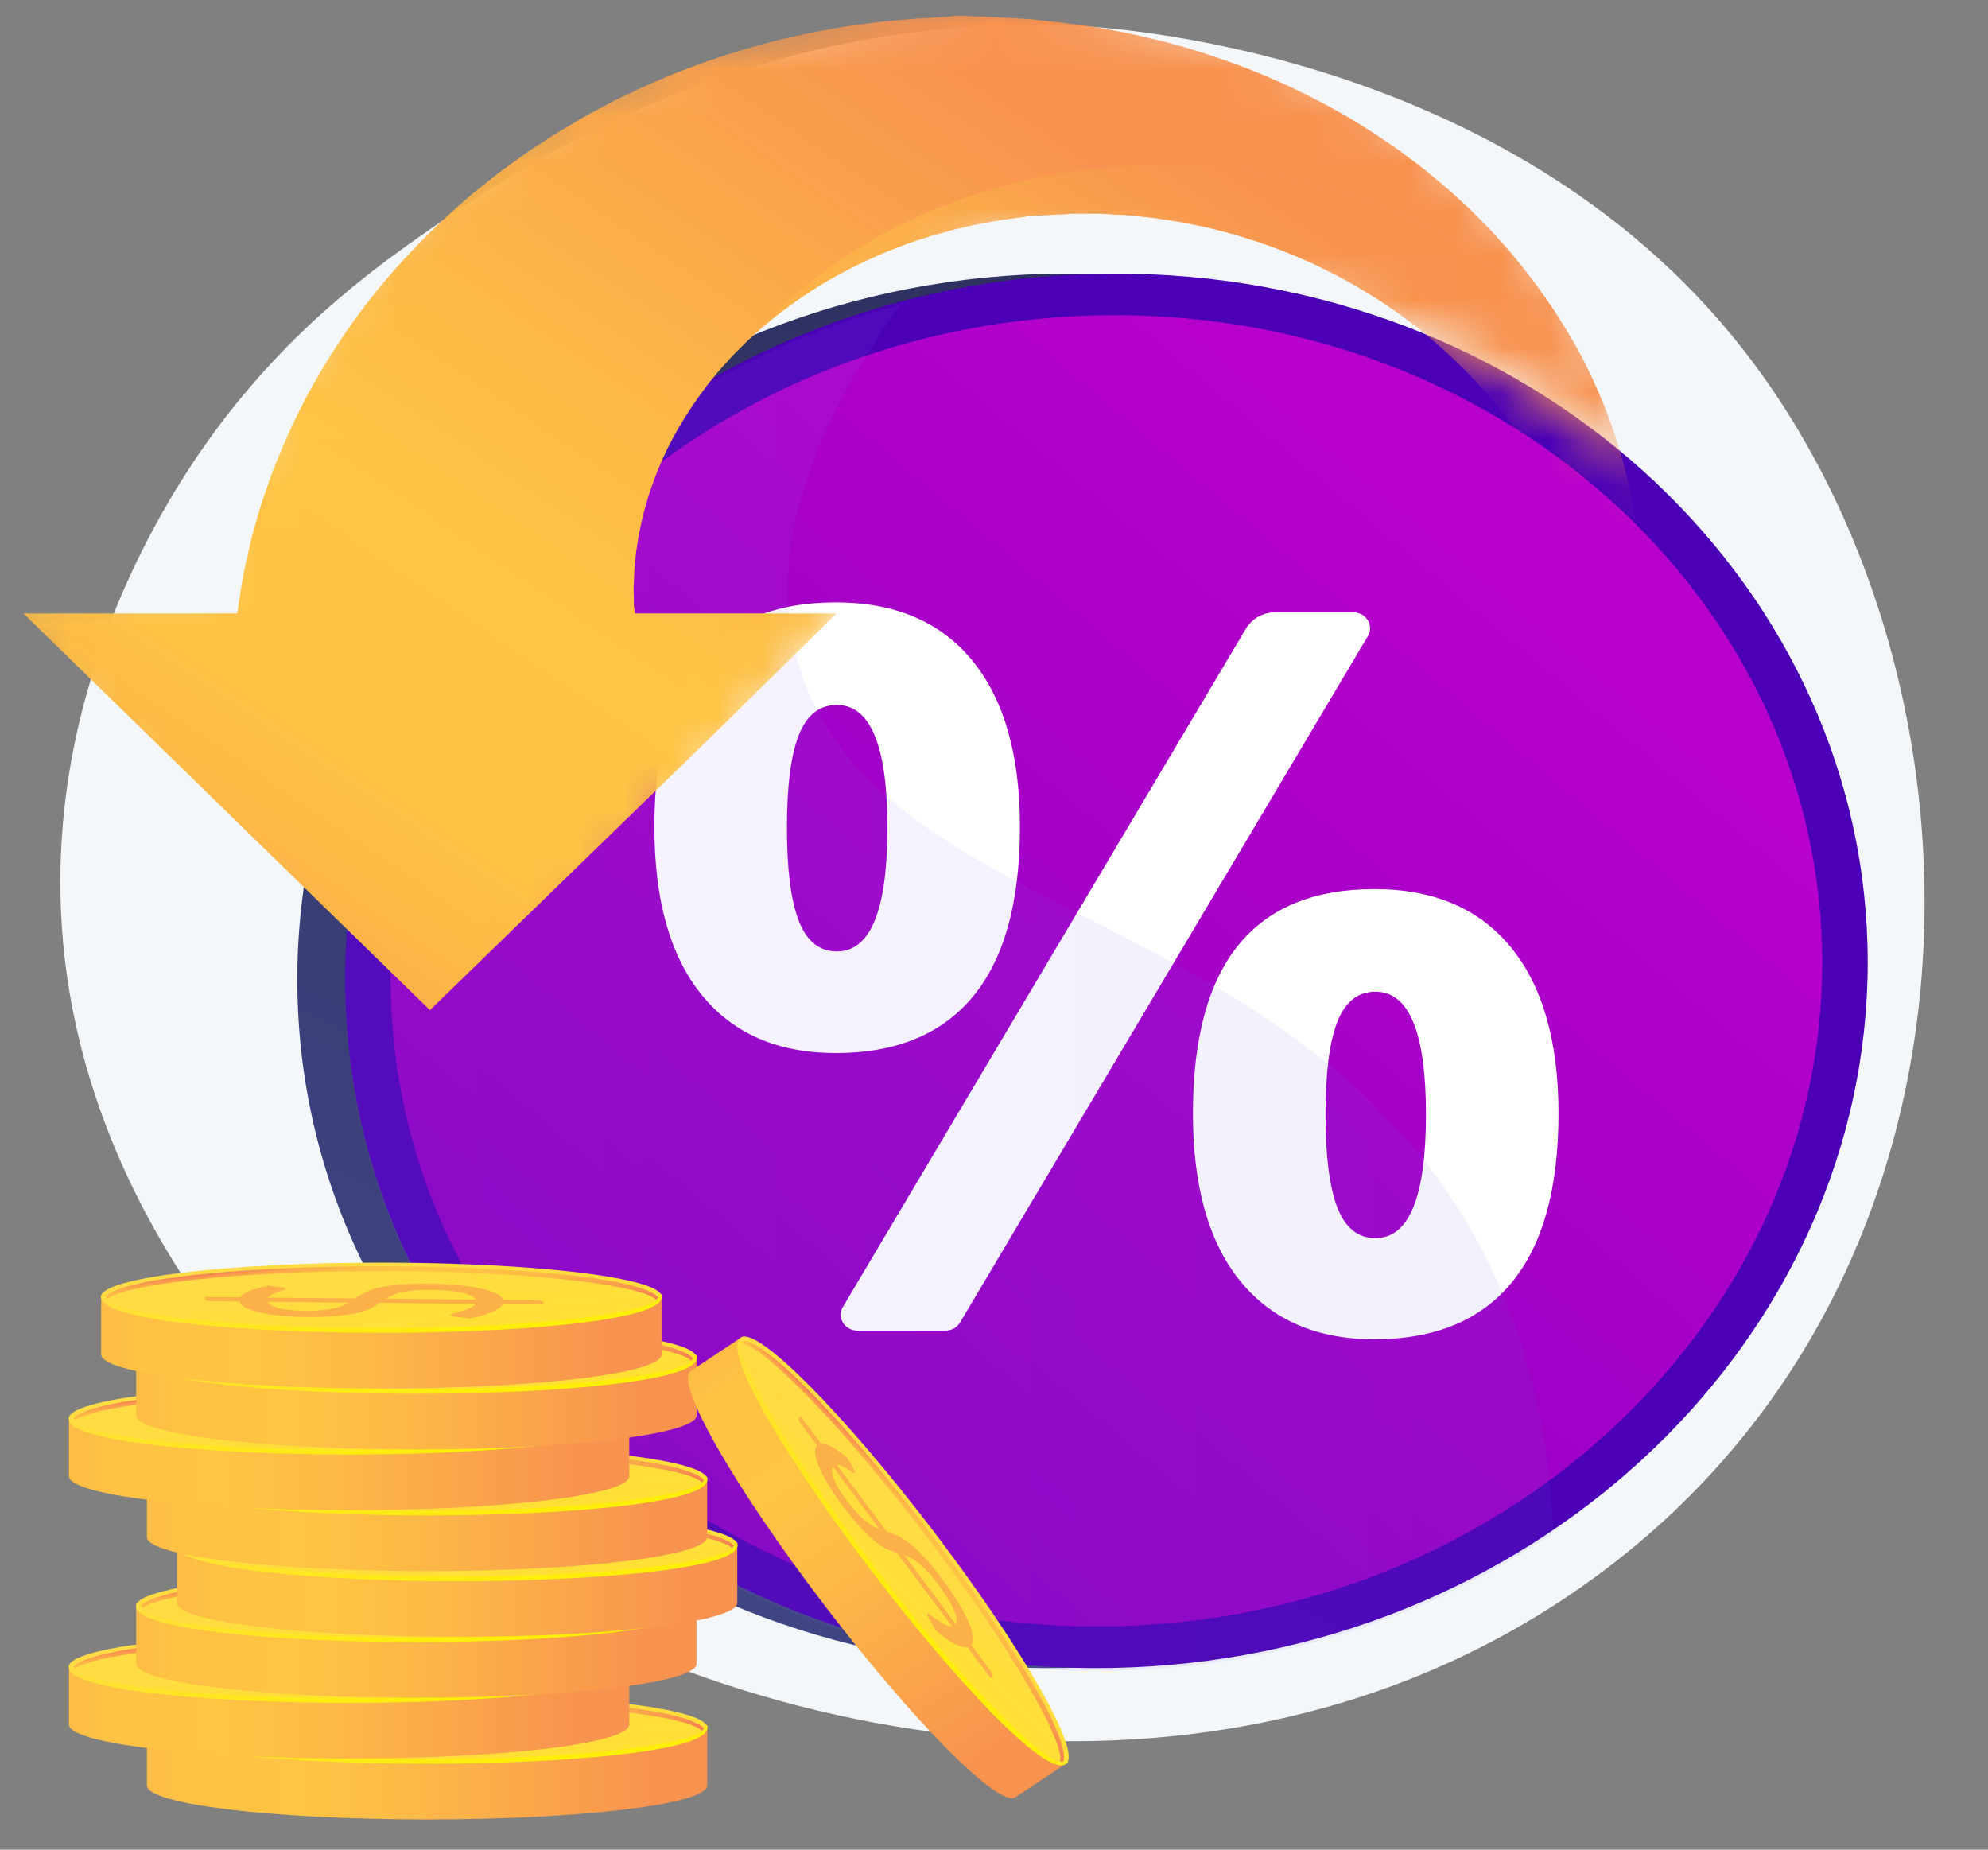<svg width="43" height="40" viewBox="0 0 43 40" fill="none" xmlns="http://www.w3.org/2000/svg">
<rect x="0" y="0" width="43" height="40" fill="#808080" stroke="none"/>
<path d="M37.696 7.549C32.56 0.989 23.767 0.579 23.224 0.556C16.289 0.256 11.339 3.556 9.554 4.784C8.258 5.676 6.46 6.936 4.781 9.15C4.015 10.161 1.349 13.909 1.306 18.953C1.24 26.794 7.565 31.897 8.713 32.786C14.924 37.596 25.786 39.99 33.934 34.504C43.503 28.061 43.406 14.842 37.696 7.549Z" fill="#F4F7FA"/>
<path d="M39.363 20.809C39.363 28.856 32.376 35.677 23.461 36.057C14.203 36.452 6.431 29.798 6.431 21.18C6.431 12.563 14.203 5.733 23.461 5.92C32.376 6.099 39.363 12.763 39.363 20.809Z" fill="url(#paint0_linear_2539_4766)"/>
<path d="M40.398 20.809C40.398 28.856 33.411 35.677 24.496 36.057C15.238 36.452 7.466 29.798 7.466 21.18C7.466 12.563 15.238 5.733 24.496 5.92C33.411 6.099 40.398 12.763 40.398 20.809Z" fill="url(#paint1_linear_2539_4766)"/>
<path d="M39.414 20.82C39.414 28.402 32.824 34.817 24.431 35.159C15.735 35.514 8.45 29.256 8.45 21.169C8.45 13.082 15.735 6.66 24.431 6.819C32.823 6.972 39.414 13.239 39.414 20.82Z" fill="url(#paint2_linear_2539_4766)"/>
<path d="M21.048 21.547C21.723 20.729 22.061 19.507 22.061 17.879C22.061 16.322 21.717 15.124 21.031 14.285C20.344 13.446 19.36 13.027 18.079 13.027C15.462 13.027 14.154 14.645 14.154 17.879C14.154 19.464 14.495 20.676 15.178 21.515C15.86 22.354 16.827 22.773 18.079 22.773C19.383 22.773 20.373 22.364 21.048 21.547ZM18.102 20.575C17.722 20.575 17.447 20.354 17.277 19.912C17.106 19.47 17.021 18.799 17.021 17.9C17.021 17.001 17.106 16.334 17.277 15.899C17.448 15.463 17.722 15.246 18.102 15.246C18.83 15.246 19.194 16.131 19.194 17.9C19.194 19.684 18.83 20.575 18.102 20.575Z" fill="white"/>
<path d="M32.68 20.485C31.994 19.647 31.01 19.227 29.728 19.227C27.111 19.227 25.803 20.845 25.803 24.079C25.803 25.657 26.145 26.866 26.827 27.705C27.51 28.543 28.477 28.963 29.728 28.963C31.033 28.963 32.022 28.554 32.697 27.736C33.372 26.919 33.71 25.7 33.71 24.079C33.71 22.522 33.367 21.324 32.68 20.485ZM29.751 26.775C29.372 26.775 29.097 26.554 28.926 26.112C28.756 25.67 28.67 24.999 28.67 24.1C28.67 23.201 28.756 22.534 28.926 22.099C29.097 21.663 29.372 21.446 29.751 21.446C30.479 21.446 30.843 22.331 30.843 24.1C30.843 25.884 30.479 26.775 29.751 26.775Z" fill="white"/>
<path d="M29.585 13.412C29.52 13.309 29.401 13.241 29.273 13.241H27.586C27.322 13.241 27.078 13.379 26.949 13.595L18.229 28.267C18.167 28.372 18.169 28.503 18.234 28.606C18.299 28.709 18.417 28.776 18.545 28.776H20.448C20.58 28.776 20.701 28.707 20.765 28.6L29.59 13.751C29.652 13.646 29.65 13.515 29.585 13.412Z" fill="white"/>
<g opacity="0.3">
<path opacity="0.3" d="M17.321 14.519C16.773 12.854 16.798 10.325 19.468 6.588C12.581 8.44 7.466 14.268 7.466 21.24C7.466 29.857 15.238 36.511 24.496 36.117C27.91 35.971 31.036 34.884 33.59 33.158C33.511 30.86 32.975 28.344 31.468 26.024C27.325 19.643 19.038 19.744 17.321 14.519Z" fill="url(#paint3_linear_2539_4766)"/>
</g>
<mask id="mask0_2539_4766" style="mask-type:luminance" maskUnits="userSpaceOnUse" x="0" y="0" width="36" height="25">
<path d="M21.714 0C6.204 0 4.449 12.364 4.449 12.364H0V13.488L8.745 24.711L19.431 11.683H15.222L21.178 5.168C21.178 5.168 28.022 6.309 30.385 7.049C33.438 8.1 35.839 10.483 35.839 10.483C35.839 10.483 33.455 0 21.714 0Z" fill="white"/>
</mask>
<g mask="url(#mask0_2539_4766)">
<path d="M35.511 12.666V12.713C35.048 12.152 34.219 11.371 33.723 10.92C33.714 10.9 33.698 10.88 33.689 10.86C33.412 10.269 33.038 9.63 32.55 8.992C32.066 8.353 31.45 7.723 30.732 7.143C30.646 7.068 30.547 7.002 30.455 6.931C30.408 6.896 30.36 6.86 30.313 6.825L30.243 6.773C30.219 6.755 30.193 6.739 30.169 6.722C30.07 6.656 29.972 6.589 29.873 6.521L29.799 6.471L29.721 6.424C29.669 6.392 29.617 6.36 29.566 6.329C29.362 6.198 29.143 6.085 28.929 5.965C28.82 5.907 28.705 5.853 28.594 5.798C28.539 5.77 28.483 5.742 28.427 5.715C28.369 5.69 28.311 5.664 28.254 5.639C27.337 5.227 26.336 4.929 25.309 4.765C25.181 4.747 25.053 4.728 24.923 4.709C24.794 4.693 24.663 4.683 24.535 4.67L24.341 4.65L24.146 4.641L23.951 4.63C23.886 4.627 23.822 4.621 23.756 4.623C23.627 4.622 23.497 4.621 23.367 4.62C23.335 4.62 23.301 4.619 23.271 4.62L23.184 4.624L23.011 4.633L22.839 4.64C22.824 4.641 22.814 4.641 22.794 4.642L22.617 4.654L22.381 4.668L22.205 4.68L22.175 4.682L22.164 4.683C22.164 4.683 22.103 4.683 22.206 4.684L21.825 4.734C21.762 4.743 21.698 4.748 21.636 4.761L21.448 4.794L21.261 4.827L21.168 4.844C21.137 4.849 21.107 4.857 21.076 4.864C20.954 4.891 20.832 4.918 20.71 4.946C20.649 4.958 20.589 4.977 20.53 4.993L20.351 5.043L20.173 5.09L19.998 5.147C19.882 5.186 19.765 5.22 19.652 5.261C19.54 5.304 19.427 5.346 19.315 5.389C18.426 5.74 17.627 6.194 16.947 6.713L16.818 6.808L16.697 6.909C16.616 6.976 16.533 7.04 16.456 7.109C16.453 7.111 16.45 7.115 16.447 7.117C16.297 7.255 16.146 7.384 16.012 7.526C15.976 7.561 15.941 7.596 15.906 7.631L15.854 7.683L15.805 7.738C15.739 7.81 15.674 7.882 15.61 7.953C15.594 7.971 15.577 7.988 15.561 8.006L15.516 8.061C15.486 8.098 15.456 8.135 15.427 8.171C15.368 8.245 15.305 8.313 15.253 8.39C14.811 8.977 14.475 9.564 14.246 10.125C14.015 10.684 13.878 11.209 13.8 11.672C13.791 11.73 13.782 11.787 13.774 11.844C13.766 11.899 13.754 11.954 13.751 12.009C13.741 12.118 13.731 12.222 13.721 12.321C13.715 12.422 13.715 12.519 13.71 12.61C13.708 12.656 13.705 12.701 13.704 12.744C13.706 12.788 13.708 12.831 13.708 12.871C13.71 12.954 13.711 13.032 13.712 13.105C13.712 13.126 13.716 13.136 13.717 13.151C13.719 13.164 13.721 13.178 13.723 13.191C13.726 13.216 13.73 13.213 13.732 13.236C13.734 13.256 13.737 13.266 13.739 13.266H18.091L15.447 15.871L9.299 21.845L0.506 13.266H5.129C5.136 13.266 5.143 13.195 5.15 13.14C5.168 13.021 5.187 12.905 5.208 12.763C5.22 12.693 5.231 12.627 5.243 12.551C5.25 12.514 5.256 12.479 5.262 12.44C5.268 12.402 5.274 12.361 5.283 12.327C5.315 12.185 5.349 12.035 5.385 11.876C5.404 11.796 5.422 11.715 5.442 11.632C5.463 11.548 5.488 11.464 5.514 11.377C5.564 11.204 5.613 11.021 5.674 10.834C5.738 10.648 5.806 10.455 5.875 10.254C5.909 10.153 5.953 10.053 5.994 9.951C6.036 9.85 6.079 9.746 6.123 9.64C6.481 8.803 6.971 7.891 7.627 6.975C8.279 6.058 9.11 5.144 10.096 4.297C10.216 4.189 10.348 4.089 10.476 3.985C10.541 3.934 10.605 3.883 10.669 3.831L10.768 3.753L10.868 3.679C11.004 3.581 11.141 3.482 11.277 3.383L11.38 3.309L11.487 3.238C11.559 3.191 11.631 3.144 11.703 3.097C11.985 2.905 12.288 2.731 12.59 2.553C12.742 2.466 12.899 2.385 13.056 2.301C13.133 2.26 13.212 2.218 13.29 2.176C13.371 2.137 13.452 2.099 13.532 2.06C14.819 1.434 16.24 0.958 17.716 0.674C17.9 0.642 18.086 0.609 18.271 0.577C18.456 0.546 18.645 0.525 18.831 0.5L19.111 0.464L19.394 0.44L19.675 0.416C19.769 0.408 19.862 0.399 19.957 0.396C20.145 0.388 20.333 0.368 20.521 0.36C20.568 0.359 20.615 0.343 20.662 0.343H20.804L21.085 0.357L21.366 0.365C21.459 0.365 21.553 0.376 21.647 0.38L22.205 0.41C22.332 0.412 22.249 0.413 22.281 0.414L22.296 0.416L22.326 0.419L22.384 0.426L22.501 0.439L22.735 0.464L22.853 0.477L22.911 0.484L22.983 0.493L23.279 0.532L23.576 0.571L23.722 0.592C23.77 0.599 23.814 0.608 23.86 0.617C24.04 0.651 24.221 0.685 24.401 0.719C24.491 0.735 24.579 0.758 24.668 0.778L24.935 0.841L25.199 0.904L25.46 0.977C25.633 1.027 25.807 1.074 25.977 1.128C26.147 1.185 26.316 1.241 26.484 1.298C27.822 1.77 29.042 2.4 30.091 3.134C30.157 3.179 30.223 3.225 30.288 3.27C30.352 3.317 30.415 3.365 30.478 3.413C30.604 3.508 30.73 3.6 30.851 3.697C31.089 3.896 31.327 4.087 31.545 4.294C31.6 4.344 31.655 4.395 31.71 4.445L31.791 4.521L31.869 4.599C31.973 4.703 32.076 4.807 32.177 4.91L32.253 4.988L32.325 5.067C32.372 5.121 32.421 5.174 32.468 5.227C32.562 5.333 32.66 5.434 32.745 5.544C33.224 6.119 33.63 6.702 33.966 7.276C34.13 7.555 34.276 7.833 34.405 8.107C34.803 8.945 35.059 9.742 35.22 10.452C35.238 10.541 35.257 10.629 35.275 10.715C35.292 10.801 35.313 10.885 35.324 10.969C35.349 11.136 35.374 11.297 35.398 11.451C35.418 11.607 35.428 11.756 35.443 11.897C35.449 11.968 35.456 12.037 35.461 12.105C35.464 12.172 35.48 12.238 35.483 12.302C35.488 12.43 35.511 12.553 35.511 12.666Z" fill="url(#paint4_linear_2539_4766)"/>
<path opacity="0.4" d="M35.511 12.666V12.713C35.048 12.152 34.219 11.371 33.723 10.92C33.714 10.9 33.698 10.88 33.689 10.86C33.412 10.269 33.038 9.63 32.55 8.992C32.066 8.353 31.45 7.723 30.732 7.143C30.646 7.068 30.547 7.002 30.455 6.931C30.408 6.896 30.36 6.86 30.313 6.825L30.243 6.773C30.219 6.755 30.193 6.739 30.169 6.722C30.07 6.656 29.972 6.589 29.873 6.521L29.799 6.471L29.721 6.424C29.669 6.392 29.617 6.36 29.566 6.329C29.362 6.198 29.143 6.085 28.929 5.965C28.82 5.907 28.705 5.853 28.594 5.798C28.539 5.77 28.483 5.742 28.427 5.715C28.369 5.69 28.311 5.664 28.254 5.639C27.337 5.227 26.336 4.929 25.309 4.765C25.181 4.747 25.053 4.728 24.923 4.709C24.794 4.693 24.663 4.683 24.535 4.67L24.341 4.65L24.146 4.641L23.951 4.63C23.886 4.627 23.822 4.621 23.756 4.623C23.627 4.622 23.497 4.621 23.367 4.62C23.335 4.62 23.301 4.619 23.271 4.62L23.185 4.624L23.011 4.633L22.84 4.64C22.824 4.641 22.814 4.641 22.794 4.642L22.617 4.654L22.381 4.668L22.205 4.68L22.175 4.682L22.164 4.683C22.164 4.683 22.103 4.683 22.206 4.684L21.825 4.734C21.762 4.743 21.698 4.748 21.636 4.761L21.449 4.794L21.261 4.827L21.168 4.844C21.137 4.849 21.107 4.857 21.076 4.864C20.954 4.891 20.832 4.918 20.71 4.946C20.649 4.958 20.589 4.977 20.53 4.993L20.351 5.043L20.173 5.09L19.998 5.147C19.882 5.186 19.765 5.22 19.653 5.261C19.54 5.304 19.427 5.346 19.315 5.389C18.426 5.74 17.627 6.194 16.947 6.713L16.818 6.808L16.697 6.909C16.616 6.976 16.533 7.04 16.456 7.109C16.453 7.111 16.45 7.115 16.447 7.117C18.4 4.968 21.565 3.572 25.136 3.572C28.795 3.572 32.028 5.037 33.967 7.276C34.131 7.555 34.277 7.833 34.406 8.107C34.805 8.945 35.061 9.742 35.222 10.452C35.24 10.541 35.259 10.629 35.277 10.715C35.294 10.801 35.314 10.885 35.326 10.969C35.351 11.136 35.376 11.297 35.399 11.451C35.419 11.606 35.43 11.755 35.444 11.897C35.45 11.967 35.458 12.036 35.463 12.104C35.465 12.171 35.481 12.237 35.484 12.302C35.488 12.43 35.511 12.553 35.511 12.666Z" fill="url(#paint5_linear_2539_4766)"/>
</g>
<path d="M3.177 37.358V38.612C3.177 39.017 5.89 39.346 9.236 39.346C12.583 39.346 15.296 39.017 15.296 38.612V37.358H3.177Z" fill="url(#paint6_linear_2539_4766)"/>
<path d="M15.296 37.358C15.296 37.763 12.583 38.091 9.236 38.091C5.89 38.091 3.177 37.763 3.177 37.358C3.177 36.952 5.89 36.624 9.236 36.624C12.583 36.624 15.296 36.952 15.296 37.358Z" fill="url(#paint7_linear_2539_4766)"/>
<path d="M9.237 38.142C6.273 38.142 3.173 37.878 3.173 37.368C3.173 37.34 3.184 37.291 3.214 37.291C3.244 37.291 3.231 37.33 3.231 37.358C3.231 37.681 5.697 38.041 9.237 38.041C12.776 38.041 15.242 37.681 15.242 37.358C15.242 37.33 15.247 37.303 15.277 37.303C15.307 37.303 15.3 37.341 15.3 37.369C15.3 37.878 12.2 38.142 9.237 38.142Z" fill="url(#paint8_linear_2539_4766)"/>
<path d="M8.664 37.398C8.724 37.36 8.787 37.322 8.854 37.285C8.922 37.247 9.009 37.214 9.115 37.183C9.221 37.153 9.354 37.129 9.514 37.11C9.674 37.091 9.874 37.081 10.113 37.08C10.347 37.078 10.566 37.086 10.772 37.1C10.977 37.115 11.158 37.138 11.315 37.167C11.47 37.197 11.597 37.234 11.695 37.278C11.793 37.322 11.851 37.372 11.869 37.428L12.552 37.435C12.601 37.435 12.645 37.439 12.682 37.446C12.72 37.453 12.739 37.462 12.739 37.473L12.739 37.526L11.862 37.518C11.831 37.582 11.753 37.641 11.627 37.694C11.502 37.748 11.341 37.794 11.146 37.833L10.826 37.791C10.798 37.787 10.774 37.782 10.756 37.776C10.738 37.77 10.729 37.763 10.729 37.755C10.729 37.745 10.753 37.733 10.803 37.721C10.852 37.708 10.908 37.692 10.97 37.673C11.032 37.654 11.093 37.631 11.153 37.605C11.212 37.579 11.252 37.548 11.273 37.512L9.202 37.493C9.148 37.53 9.087 37.567 9.02 37.603C8.952 37.639 8.862 37.672 8.751 37.7C8.639 37.729 8.501 37.752 8.334 37.77C8.168 37.788 7.959 37.798 7.706 37.799C7.516 37.8 7.332 37.793 7.151 37.779C6.97 37.765 6.809 37.743 6.669 37.715C6.528 37.686 6.413 37.651 6.323 37.609C6.233 37.567 6.183 37.519 6.172 37.465L5.611 37.459C5.561 37.459 5.517 37.455 5.478 37.448C5.439 37.441 5.419 37.432 5.419 37.42L5.419 37.368L6.187 37.375C6.221 37.32 6.29 37.271 6.397 37.23C6.503 37.189 6.633 37.153 6.787 37.121L7.044 37.154C7.122 37.164 7.161 37.176 7.161 37.19C7.161 37.197 7.145 37.207 7.113 37.218C7.08 37.229 7.042 37.242 6.997 37.257C6.954 37.272 6.911 37.29 6.87 37.311C6.828 37.331 6.797 37.355 6.776 37.381L8.664 37.398ZM6.769 37.47C6.785 37.504 6.819 37.534 6.871 37.559C6.924 37.584 6.988 37.604 7.067 37.62C7.145 37.636 7.232 37.648 7.33 37.656C7.427 37.663 7.53 37.667 7.636 37.666C7.76 37.666 7.869 37.661 7.962 37.651C8.054 37.642 8.135 37.629 8.205 37.613C8.275 37.596 8.336 37.578 8.388 37.556C8.44 37.535 8.486 37.512 8.528 37.486L6.769 37.47ZM11.277 37.423C11.261 37.388 11.223 37.358 11.165 37.331C11.107 37.305 11.031 37.283 10.941 37.265C10.85 37.247 10.744 37.234 10.622 37.225C10.502 37.217 10.368 37.213 10.222 37.213C10.093 37.214 9.981 37.219 9.887 37.23C9.794 37.24 9.713 37.254 9.644 37.271C9.575 37.288 9.516 37.308 9.469 37.331C9.421 37.354 9.376 37.379 9.335 37.405L11.277 37.423Z" fill="#FCB048"/>
<path d="M9.238 36.703C6.536 36.703 3.722 36.925 3.272 37.355C3.29 37.37 3.306 37.386 3.322 37.403C3.701 37.105 6.024 36.804 9.238 36.804C12.534 36.804 14.894 37.12 15.18 37.426C15.194 37.409 15.209 37.393 15.225 37.378C14.854 36.933 11.987 36.703 9.238 36.703Z" fill="url(#paint9_linear_2539_4766)"/>
<path d="M1.492 36.04V37.294C1.492 37.7 4.205 38.028 7.552 38.028C10.899 38.028 13.611 37.7 13.611 37.294V36.04H1.492Z" fill="url(#paint10_linear_2539_4766)"/>
<path d="M13.611 36.04C13.611 36.445 10.899 36.774 7.552 36.774C4.205 36.774 1.492 36.445 1.492 36.04C1.492 35.635 4.205 35.306 7.552 35.306C10.899 35.306 13.611 35.635 13.611 36.04Z" fill="url(#paint11_linear_2539_4766)"/>
<path d="M7.552 36.825C4.588 36.825 1.489 36.56 1.489 36.051C1.489 36.023 1.5 35.974 1.529 35.974C1.559 35.974 1.547 36.012 1.547 36.04C1.547 36.363 4.013 36.723 7.552 36.723C11.091 36.723 13.557 36.363 13.557 36.04C13.557 36.012 13.563 35.986 13.592 35.986C13.622 35.986 13.615 36.023 13.615 36.051C13.615 36.561 10.516 36.825 7.552 36.825Z" fill="url(#paint12_linear_2539_4766)"/>
<path d="M6.979 36.081C7.039 36.043 7.102 36.005 7.17 35.967C7.237 35.93 7.324 35.896 7.43 35.866C7.536 35.836 7.67 35.811 7.829 35.792C7.989 35.773 8.189 35.763 8.428 35.762C8.662 35.761 8.882 35.768 9.087 35.783C9.292 35.798 9.473 35.82 9.63 35.85C9.785 35.88 9.912 35.916 10.011 35.96C10.108 36.004 10.166 36.054 10.185 36.111L10.867 36.117C10.916 36.117 10.96 36.121 10.998 36.129C11.036 36.136 11.054 36.145 11.054 36.156L11.055 36.209L10.177 36.201C10.146 36.265 10.068 36.324 9.942 36.377C9.817 36.43 9.656 36.476 9.461 36.515L9.142 36.474C9.113 36.47 9.09 36.465 9.071 36.458C9.053 36.452 9.044 36.445 9.044 36.438C9.044 36.428 9.068 36.416 9.118 36.403C9.167 36.39 9.223 36.374 9.285 36.355C9.347 36.336 9.408 36.314 9.468 36.288C9.528 36.262 9.568 36.231 9.588 36.195L7.518 36.176C7.463 36.213 7.402 36.25 7.335 36.286C7.267 36.322 7.178 36.354 7.066 36.383C6.955 36.412 6.816 36.435 6.65 36.453C6.483 36.471 6.274 36.481 6.022 36.482C5.832 36.483 5.647 36.476 5.466 36.462C5.285 36.447 5.125 36.426 4.984 36.398C4.844 36.369 4.729 36.334 4.638 36.292C4.549 36.25 4.498 36.202 4.488 36.147L3.926 36.142C3.876 36.142 3.833 36.138 3.793 36.131C3.754 36.124 3.735 36.115 3.735 36.103L3.734 36.051L4.502 36.057C4.536 36.002 4.606 35.954 4.712 35.913C4.819 35.872 4.949 35.836 5.102 35.804L5.359 35.837C5.437 35.847 5.476 35.859 5.476 35.873C5.476 35.88 5.46 35.889 5.428 35.9C5.395 35.911 5.357 35.924 5.313 35.94C5.269 35.955 5.226 35.973 5.185 35.993C5.143 36.014 5.112 36.037 5.091 36.063L6.979 36.081ZM5.085 36.153C5.1 36.187 5.134 36.217 5.187 36.241C5.239 36.266 5.304 36.287 5.382 36.303C5.46 36.319 5.548 36.331 5.645 36.338C5.742 36.346 5.845 36.349 5.951 36.349C6.076 36.348 6.184 36.343 6.277 36.334C6.369 36.324 6.45 36.312 6.52 36.295C6.59 36.279 6.651 36.261 6.703 36.239C6.755 36.218 6.802 36.194 6.843 36.169L5.085 36.153ZM9.592 36.105C9.576 36.071 9.539 36.04 9.48 36.014C9.422 35.988 9.347 35.966 9.256 35.948C9.165 35.93 9.059 35.917 8.938 35.908C8.817 35.899 8.684 35.895 8.538 35.896C8.408 35.897 8.296 35.902 8.203 35.912C8.109 35.922 8.028 35.936 7.959 35.953C7.891 35.971 7.832 35.991 7.784 36.014C7.736 36.037 7.691 36.061 7.65 36.087L9.592 36.105Z" fill="#FCB048"/>
<path d="M7.553 35.386C4.851 35.386 2.037 35.608 1.587 36.037C1.605 36.052 1.621 36.068 1.637 36.085C2.016 35.787 4.339 35.487 7.553 35.487C10.849 35.487 13.209 35.803 13.495 36.108C13.509 36.092 13.524 36.075 13.54 36.06C13.169 35.616 10.303 35.386 7.553 35.386Z" fill="url(#paint13_linear_2539_4766)"/>
<path d="M2.946 34.727V35.981C2.946 36.386 5.659 36.715 9.006 36.715C12.353 36.715 15.066 36.386 15.066 35.981V34.727H2.946Z" fill="url(#paint14_linear_2539_4766)"/>
<path d="M15.065 34.727C15.065 35.132 12.352 35.46 9.005 35.46C5.659 35.46 2.946 35.132 2.946 34.727C2.946 34.321 5.659 33.993 9.005 33.993C12.352 33.993 15.065 34.321 15.065 34.727Z" fill="url(#paint15_linear_2539_4766)"/>
<path d="M9.006 35.511C6.042 35.511 2.942 35.247 2.942 34.737C2.942 34.709 2.953 34.66 2.983 34.66C3.013 34.66 3 34.698 3 34.726C3 35.05 5.467 35.41 9.006 35.41C12.545 35.41 15.011 35.05 15.011 34.726C15.011 34.698 15.016 34.672 15.046 34.672C15.076 34.672 15.069 34.709 15.069 34.737C15.069 35.247 11.97 35.511 9.006 35.511Z" fill="url(#paint16_linear_2539_4766)"/>
<path d="M8.433 34.767C8.492 34.729 8.556 34.691 8.623 34.654C8.691 34.616 8.778 34.583 8.884 34.552C8.99 34.522 9.123 34.498 9.283 34.479C9.443 34.46 9.643 34.45 9.882 34.449C10.116 34.447 10.335 34.454 10.541 34.469C10.746 34.484 10.927 34.507 11.084 34.536C11.239 34.566 11.366 34.603 11.464 34.647C11.562 34.691 11.62 34.741 11.638 34.797L12.321 34.804C12.37 34.804 12.414 34.808 12.451 34.815C12.49 34.822 12.508 34.831 12.508 34.842L12.508 34.895L11.631 34.887C11.6 34.951 11.522 35.01 11.396 35.063C11.271 35.116 11.11 35.163 10.915 35.202L10.595 35.16C10.567 35.156 10.543 35.151 10.525 35.145C10.507 35.138 10.498 35.132 10.498 35.124C10.498 35.114 10.522 35.102 10.572 35.09C10.621 35.077 10.677 35.061 10.739 35.042C10.801 35.023 10.862 35 10.922 34.974C10.982 34.948 11.021 34.917 11.042 34.881L8.971 34.862C8.917 34.899 8.856 34.936 8.789 34.972C8.721 35.008 8.632 35.041 8.52 35.069C8.409 35.098 8.27 35.121 8.103 35.139C7.937 35.158 7.728 35.167 7.475 35.168C7.285 35.169 7.101 35.162 6.92 35.148C6.739 35.134 6.578 35.112 6.438 35.084C6.297 35.055 6.182 35.02 6.092 34.978C6.002 34.936 5.952 34.888 5.941 34.834L5.38 34.828C5.33 34.828 5.286 34.824 5.247 34.817C5.208 34.81 5.188 34.801 5.188 34.789L5.188 34.737L5.956 34.744C5.99 34.689 6.059 34.641 6.166 34.599C6.272 34.559 6.402 34.522 6.556 34.49L6.813 34.523C6.891 34.533 6.93 34.545 6.93 34.559C6.93 34.566 6.914 34.575 6.882 34.587C6.849 34.598 6.811 34.611 6.766 34.626C6.723 34.641 6.68 34.659 6.639 34.68C6.597 34.7 6.566 34.724 6.545 34.75L8.433 34.767ZM6.538 34.839C6.554 34.873 6.588 34.903 6.64 34.928C6.692 34.953 6.757 34.973 6.835 34.989C6.914 35.005 7.001 35.017 7.098 35.025C7.196 35.032 7.298 35.036 7.405 35.035C7.529 35.035 7.638 35.03 7.73 35.02C7.822 35.011 7.904 34.998 7.974 34.982C8.044 34.966 8.105 34.947 8.157 34.925C8.209 34.904 8.255 34.881 8.297 34.856L6.538 34.839ZM11.046 34.792C11.03 34.757 10.992 34.727 10.934 34.7C10.875 34.674 10.8 34.652 10.71 34.634C10.619 34.616 10.513 34.603 10.391 34.594C10.271 34.586 10.137 34.581 9.991 34.582C9.862 34.583 9.75 34.588 9.656 34.598C9.563 34.609 9.482 34.622 9.413 34.64C9.344 34.657 9.285 34.677 9.238 34.7C9.19 34.723 9.145 34.748 9.104 34.774L11.046 34.792Z" fill="#FCB048"/>
<path d="M9.007 34.072C6.305 34.072 3.491 34.294 3.042 34.724C3.059 34.739 3.075 34.755 3.091 34.772C3.47 34.474 5.793 34.173 9.007 34.173C12.303 34.173 14.663 34.489 14.949 34.795C14.963 34.778 14.978 34.762 14.994 34.747C14.623 34.302 11.757 34.072 9.007 34.072Z" fill="url(#paint17_linear_2539_4766)"/>
<path d="M3.828 33.409V34.663C3.828 35.069 6.541 35.397 9.887 35.397C13.234 35.397 15.947 35.069 15.947 34.663V33.409H3.828Z" fill="url(#paint18_linear_2539_4766)"/>
<path d="M9.887 34.143C13.234 34.143 15.947 33.814 15.947 33.409C15.947 33.004 13.234 32.675 9.887 32.675C6.541 32.675 3.828 33.004 3.828 33.409C3.828 33.814 6.541 34.143 9.887 34.143Z" fill="url(#paint19_linear_2539_4766)"/>
<path d="M9.887 34.194C6.924 34.194 3.824 33.929 3.824 33.42C3.824 33.392 3.835 33.343 3.865 33.343C3.895 33.343 3.882 33.381 3.882 33.409C3.882 33.732 6.348 34.092 9.887 34.092C13.427 34.092 15.893 33.732 15.893 33.409C15.893 33.381 15.898 33.355 15.928 33.355C15.958 33.355 15.951 33.392 15.951 33.42C15.951 33.93 12.851 34.194 9.887 34.194Z" fill="url(#paint20_linear_2539_4766)"/>
<path d="M9.315 33.45C9.374 33.411 9.437 33.374 9.505 33.336C9.572 33.299 9.66 33.265 9.765 33.235C9.872 33.205 10.005 33.18 10.165 33.161C10.325 33.142 10.525 33.132 10.763 33.131C10.997 33.13 11.217 33.137 11.423 33.152C11.628 33.167 11.809 33.189 11.965 33.219C12.121 33.248 12.248 33.285 12.346 33.329C12.443 33.373 12.501 33.423 12.52 33.48L13.202 33.486C13.252 33.486 13.296 33.49 13.333 33.497C13.371 33.505 13.39 33.514 13.39 33.525L13.39 33.577L12.513 33.569C12.482 33.634 12.404 33.692 12.278 33.746C12.152 33.799 11.992 33.845 11.797 33.884L11.477 33.843C11.449 33.839 11.425 33.833 11.407 33.827C11.388 33.821 11.379 33.814 11.379 33.807C11.379 33.797 11.404 33.785 11.453 33.772C11.503 33.759 11.559 33.743 11.62 33.724C11.683 33.705 11.743 33.683 11.804 33.657C11.863 33.631 11.903 33.6 11.924 33.564L9.853 33.544C9.799 33.582 9.738 33.618 9.67 33.654C9.603 33.691 9.513 33.723 9.402 33.752C9.29 33.781 9.151 33.804 8.985 33.822C8.818 33.84 8.61 33.849 8.357 33.851C8.167 33.852 7.983 33.845 7.802 33.831C7.621 33.816 7.46 33.795 7.32 33.766C7.179 33.738 7.064 33.703 6.974 33.661C6.884 33.619 6.834 33.571 6.823 33.516L6.261 33.511C6.212 33.51 6.168 33.507 6.129 33.5C6.09 33.493 6.07 33.484 6.07 33.472L6.07 33.419L6.838 33.426C6.872 33.371 6.941 33.323 7.048 33.282C7.154 33.241 7.284 33.205 7.438 33.173L7.695 33.205C7.773 33.216 7.812 33.228 7.812 33.241C7.812 33.249 7.796 33.258 7.764 33.269C7.731 33.28 7.693 33.293 7.648 33.309C7.605 33.324 7.562 33.342 7.52 33.362C7.479 33.383 7.448 33.406 7.427 33.432L9.315 33.45ZM7.42 33.521C7.435 33.556 7.47 33.585 7.522 33.61C7.574 33.635 7.639 33.656 7.717 33.672C7.795 33.688 7.883 33.7 7.98 33.707C8.078 33.715 8.18 33.718 8.287 33.718C8.411 33.717 8.519 33.712 8.612 33.703C8.704 33.693 8.785 33.68 8.856 33.664C8.925 33.648 8.987 33.629 9.039 33.608C9.091 33.586 9.137 33.563 9.179 33.538L7.42 33.521ZM11.927 33.474C11.912 33.44 11.874 33.409 11.816 33.383C11.757 33.357 11.682 33.334 11.591 33.317C11.501 33.299 11.395 33.286 11.273 33.277C11.153 33.268 11.019 33.264 10.873 33.265C10.744 33.265 10.632 33.271 10.538 33.281C10.445 33.291 10.364 33.305 10.295 33.322C10.226 33.34 10.167 33.36 10.12 33.383C10.072 33.406 10.027 33.43 9.986 33.456L11.927 33.474Z" fill="#FCB048"/>
<path d="M9.888 32.755C7.187 32.755 4.373 32.976 3.923 33.406C3.941 33.421 3.957 33.437 3.973 33.454C4.352 33.156 6.675 32.856 9.889 32.856C13.185 32.856 15.545 33.172 15.831 33.477C15.845 33.461 15.86 33.444 15.876 33.429C15.504 32.985 12.638 32.755 9.888 32.755Z" fill="url(#paint21_linear_2539_4766)"/>
<path d="M3.177 31.988V33.242C3.177 33.647 5.89 33.976 9.236 33.976C12.583 33.976 15.296 33.647 15.296 33.242V31.988H3.177Z" fill="url(#paint22_linear_2539_4766)"/>
<path d="M15.296 31.988C15.296 32.393 12.583 32.721 9.236 32.721C5.89 32.721 3.177 32.393 3.177 31.988C3.177 31.582 5.89 31.254 9.236 31.254C12.583 31.254 15.296 31.582 15.296 31.988Z" fill="url(#paint23_linear_2539_4766)"/>
<path d="M9.237 32.772C6.273 32.772 3.173 32.508 3.173 31.998C3.173 31.97 3.184 31.921 3.214 31.921C3.244 31.921 3.231 31.96 3.231 31.988C3.231 32.311 5.697 32.671 9.237 32.671C12.776 32.671 15.242 32.311 15.242 31.988C15.242 31.96 15.247 31.933 15.277 31.933C15.307 31.933 15.3 31.971 15.3 31.999C15.3 32.508 12.2 32.772 9.237 32.772Z" fill="url(#paint24_linear_2539_4766)"/>
<path d="M8.664 32.028C8.724 31.99 8.787 31.952 8.854 31.915C8.922 31.878 9.009 31.844 9.115 31.814C9.221 31.783 9.354 31.759 9.514 31.74C9.674 31.721 9.874 31.711 10.113 31.71C10.347 31.709 10.566 31.715 10.772 31.73C10.977 31.745 11.158 31.768 11.315 31.797C11.47 31.827 11.597 31.864 11.695 31.908C11.793 31.951 11.851 32.002 11.869 32.058L12.552 32.065C12.601 32.065 12.645 32.069 12.682 32.076C12.72 32.083 12.739 32.092 12.739 32.103L12.739 32.156L11.862 32.148C11.831 32.212 11.753 32.271 11.627 32.324C11.502 32.377 11.341 32.424 11.146 32.463L10.826 32.421C10.798 32.417 10.774 32.412 10.756 32.406C10.738 32.4 10.729 32.393 10.729 32.385C10.729 32.375 10.753 32.364 10.803 32.351C10.852 32.338 10.908 32.322 10.97 32.303C11.032 32.284 11.093 32.261 11.153 32.235C11.212 32.209 11.252 32.178 11.273 32.142L9.202 32.123C9.148 32.16 9.087 32.197 9.02 32.233C8.952 32.269 8.862 32.302 8.751 32.33C8.639 32.359 8.501 32.383 8.334 32.401C8.168 32.419 7.959 32.428 7.706 32.429C7.516 32.43 7.332 32.423 7.151 32.409C6.97 32.395 6.809 32.373 6.669 32.345C6.528 32.316 6.413 32.281 6.323 32.239C6.233 32.197 6.183 32.149 6.172 32.095L5.611 32.089C5.561 32.089 5.517 32.085 5.478 32.078C5.439 32.071 5.419 32.062 5.419 32.05L5.419 31.998L6.187 32.005C6.221 31.95 6.29 31.901 6.397 31.86C6.503 31.82 6.633 31.783 6.787 31.751L7.044 31.784C7.122 31.794 7.161 31.806 7.161 31.82C7.161 31.828 7.145 31.837 7.113 31.848C7.08 31.859 7.042 31.872 6.997 31.887C6.954 31.902 6.911 31.921 6.87 31.941C6.828 31.962 6.797 31.985 6.776 32.011L8.664 32.028ZM6.769 32.1C6.785 32.134 6.819 32.164 6.871 32.189C6.924 32.214 6.988 32.234 7.067 32.25C7.145 32.267 7.232 32.278 7.33 32.286C7.427 32.293 7.53 32.297 7.636 32.296C7.76 32.296 7.869 32.291 7.962 32.281C8.054 32.272 8.135 32.259 8.205 32.243C8.275 32.227 8.336 32.208 8.388 32.186C8.44 32.165 8.486 32.142 8.528 32.117L6.769 32.1ZM11.277 32.053C11.261 32.018 11.223 31.988 11.165 31.961C11.107 31.935 11.031 31.913 10.941 31.895C10.85 31.878 10.744 31.864 10.622 31.856C10.502 31.847 10.368 31.843 10.222 31.843C10.093 31.844 9.981 31.849 9.887 31.86C9.794 31.87 9.713 31.884 9.644 31.901C9.575 31.918 9.516 31.938 9.469 31.961C9.421 31.984 9.376 32.009 9.335 32.035L11.277 32.053Z" fill="#FCB048"/>
<path d="M9.238 31.333C6.536 31.333 3.722 31.555 3.272 31.985C3.29 32 3.306 32.016 3.322 32.033C3.701 31.735 6.024 31.434 9.238 31.434C12.534 31.434 14.894 31.75 15.18 32.056C15.194 32.039 15.209 32.023 15.225 32.008C14.854 31.563 11.987 31.333 9.238 31.333Z" fill="url(#paint25_linear_2539_4766)"/>
<path d="M1.492 30.67V31.924C1.492 32.33 4.205 32.658 7.552 32.658C10.899 32.658 13.611 32.33 13.611 31.924V30.67H1.492Z" fill="url(#paint26_linear_2539_4766)"/>
<path d="M7.552 31.404C10.899 31.404 13.611 31.076 13.611 30.67C13.611 30.265 10.899 29.936 7.552 29.936C4.205 29.936 1.492 30.265 1.492 30.67C1.492 31.076 4.205 31.404 7.552 31.404Z" fill="url(#paint27_linear_2539_4766)"/>
<path d="M7.552 31.454C4.588 31.454 1.489 31.19 1.489 30.681C1.489 30.653 1.5 30.604 1.529 30.604C1.559 30.604 1.547 30.642 1.547 30.67C1.547 30.993 4.013 31.353 7.552 31.353C11.091 31.353 13.557 30.993 13.557 30.67C13.557 30.642 13.563 30.616 13.592 30.616C13.622 30.616 13.615 30.653 13.615 30.681C13.615 31.191 10.516 31.454 7.552 31.454Z" fill="url(#paint28_linear_2539_4766)"/>
<path d="M6.979 30.711C7.039 30.673 7.102 30.635 7.17 30.597C7.237 30.56 7.324 30.526 7.43 30.496C7.536 30.466 7.67 30.442 7.829 30.422C7.989 30.403 8.189 30.393 8.428 30.392C8.662 30.391 8.882 30.398 9.087 30.413C9.292 30.428 9.473 30.45 9.63 30.48C9.785 30.51 9.912 30.547 10.011 30.59C10.108 30.634 10.166 30.684 10.185 30.741L10.867 30.747C10.916 30.747 10.96 30.751 10.998 30.759C11.036 30.766 11.054 30.775 11.054 30.786L11.055 30.838L10.177 30.831C10.146 30.895 10.068 30.954 9.942 31.007C9.817 31.06 9.656 31.106 9.461 31.145L9.142 31.104C9.113 31.1 9.09 31.095 9.071 31.088C9.053 31.082 9.044 31.075 9.044 31.068C9.044 31.058 9.068 31.046 9.118 31.033C9.167 31.02 9.223 31.004 9.285 30.985C9.347 30.966 9.408 30.944 9.468 30.918C9.528 30.892 9.568 30.861 9.588 30.825L7.518 30.805C7.463 30.843 7.402 30.88 7.335 30.916C7.267 30.952 7.178 30.984 7.066 31.013C6.955 31.042 6.816 31.065 6.65 31.083C6.483 31.101 6.274 31.111 6.022 31.112C5.832 31.113 5.647 31.106 5.466 31.092C5.285 31.077 5.125 31.056 4.984 31.027C4.844 30.999 4.729 30.964 4.638 30.922C4.549 30.88 4.498 30.832 4.488 30.777L3.926 30.772C3.876 30.771 3.833 30.768 3.793 30.761C3.754 30.754 3.735 30.745 3.735 30.733L3.734 30.68L4.502 30.687C4.536 30.632 4.606 30.584 4.712 30.543C4.819 30.502 4.949 30.465 5.102 30.434L5.359 30.466C5.437 30.477 5.476 30.489 5.476 30.502C5.476 30.51 5.46 30.519 5.428 30.53C5.395 30.541 5.357 30.554 5.313 30.57C5.269 30.585 5.226 30.603 5.185 30.623C5.143 30.644 5.112 30.667 5.091 30.693L6.979 30.711ZM5.085 30.782C5.1 30.817 5.134 30.846 5.187 30.871C5.239 30.896 5.304 30.917 5.382 30.933C5.46 30.949 5.548 30.961 5.645 30.968C5.742 30.976 5.845 30.979 5.951 30.979C6.076 30.978 6.184 30.973 6.277 30.964C6.369 30.954 6.45 30.942 6.52 30.925C6.59 30.909 6.651 30.89 6.703 30.869C6.755 30.848 6.802 30.824 6.843 30.799L5.085 30.782ZM9.592 30.736C9.576 30.701 9.539 30.67 9.48 30.644C9.422 30.618 9.347 30.596 9.256 30.578C9.165 30.56 9.059 30.547 8.938 30.538C8.817 30.529 8.684 30.525 8.538 30.526C8.408 30.526 8.296 30.532 8.203 30.542C8.109 30.552 8.028 30.566 7.959 30.583C7.891 30.601 7.832 30.621 7.784 30.644C7.736 30.667 7.691 30.691 7.65 30.718L9.592 30.736Z" fill="#FCB048"/>
<path d="M7.553 30.016C4.851 30.016 2.037 30.238 1.587 30.667C1.605 30.682 1.621 30.698 1.637 30.715C2.016 30.417 4.339 30.117 7.553 30.117C10.849 30.117 13.209 30.433 13.495 30.738C13.509 30.722 13.524 30.706 13.54 30.691C13.169 30.246 10.303 30.016 7.553 30.016Z" fill="url(#paint29_linear_2539_4766)"/>
<path d="M2.946 29.357V30.611C2.946 31.016 5.659 31.345 9.006 31.345C12.353 31.345 15.066 31.016 15.066 30.611V29.357H2.946Z" fill="url(#paint30_linear_2539_4766)"/>
<path d="M9.005 30.09C12.352 30.09 15.065 29.762 15.065 29.357C15.065 28.951 12.352 28.623 9.005 28.623C5.659 28.623 2.946 28.951 2.946 29.357C2.946 29.762 5.659 30.09 9.005 30.09Z" fill="url(#paint31_linear_2539_4766)"/>
<path d="M9.006 30.141C6.042 30.141 2.942 29.877 2.942 29.367C2.942 29.339 2.953 29.29 2.983 29.29C3.013 29.29 3 29.329 3 29.357C3 29.68 5.467 30.04 9.006 30.04C12.545 30.04 15.011 29.68 15.011 29.357C15.011 29.329 15.016 29.302 15.046 29.302C15.076 29.302 15.069 29.34 15.069 29.368C15.069 29.877 11.97 30.141 9.006 30.141Z" fill="url(#paint32_linear_2539_4766)"/>
<path d="M8.433 29.397C8.492 29.359 8.556 29.321 8.623 29.284C8.691 29.246 8.778 29.213 8.884 29.182C8.99 29.152 9.123 29.128 9.283 29.109C9.443 29.09 9.643 29.08 9.882 29.078C10.116 29.077 10.335 29.084 10.541 29.099C10.746 29.114 10.927 29.137 11.084 29.166C11.239 29.196 11.366 29.233 11.464 29.277C11.562 29.32 11.62 29.371 11.638 29.427L12.321 29.434C12.37 29.434 12.414 29.438 12.451 29.445C12.49 29.452 12.508 29.461 12.508 29.472L12.508 29.525L11.631 29.517C11.6 29.581 11.522 29.64 11.396 29.693C11.271 29.746 11.11 29.793 10.915 29.832L10.595 29.79C10.567 29.786 10.543 29.781 10.525 29.775C10.507 29.768 10.498 29.762 10.498 29.754C10.498 29.744 10.522 29.733 10.572 29.72C10.621 29.707 10.677 29.691 10.739 29.672C10.801 29.653 10.862 29.63 10.922 29.604C10.982 29.578 11.021 29.547 11.042 29.511L8.971 29.492C8.917 29.529 8.856 29.566 8.789 29.602C8.721 29.638 8.632 29.671 8.52 29.699C8.409 29.728 8.27 29.751 8.103 29.769C7.937 29.787 7.728 29.797 7.475 29.798C7.285 29.799 7.101 29.792 6.92 29.778C6.739 29.764 6.578 29.742 6.438 29.714C6.297 29.685 6.182 29.65 6.092 29.608C6.002 29.566 5.952 29.518 5.941 29.463L5.38 29.458C5.33 29.458 5.286 29.454 5.247 29.447C5.208 29.44 5.188 29.431 5.188 29.419L5.188 29.367L5.956 29.374C5.99 29.319 6.059 29.27 6.166 29.229C6.272 29.188 6.402 29.152 6.556 29.12L6.813 29.153C6.891 29.163 6.93 29.175 6.93 29.189C6.93 29.196 6.914 29.206 6.882 29.217C6.849 29.228 6.811 29.241 6.766 29.256C6.723 29.271 6.68 29.289 6.639 29.31C6.597 29.33 6.566 29.354 6.545 29.38L8.433 29.397ZM6.538 29.469C6.554 29.503 6.588 29.533 6.64 29.558C6.692 29.583 6.757 29.603 6.835 29.619C6.914 29.635 7.001 29.647 7.098 29.655C7.196 29.662 7.298 29.666 7.405 29.665C7.529 29.665 7.638 29.66 7.73 29.65C7.822 29.641 7.904 29.628 7.974 29.612C8.044 29.596 8.105 29.577 8.157 29.555C8.209 29.534 8.255 29.511 8.297 29.485L6.538 29.469ZM11.046 29.422C11.03 29.387 10.992 29.357 10.934 29.33C10.875 29.304 10.8 29.282 10.71 29.264C10.619 29.246 10.513 29.233 10.391 29.224C10.271 29.216 10.137 29.212 9.991 29.212C9.862 29.213 9.75 29.218 9.656 29.229C9.563 29.239 9.482 29.253 9.413 29.27C9.344 29.287 9.285 29.307 9.238 29.33C9.19 29.353 9.145 29.378 9.104 29.404L11.046 29.422Z" fill="#FCB048"/>
<path d="M9.007 28.702C6.305 28.702 3.491 28.924 3.042 29.354C3.059 29.369 3.075 29.385 3.091 29.402C3.47 29.104 5.793 28.803 9.007 28.803C12.303 28.803 14.663 29.119 14.949 29.425C14.963 29.408 14.978 29.392 14.994 29.377C14.623 28.932 11.757 28.702 9.007 28.702Z" fill="url(#paint33_linear_2539_4766)"/>
<path d="M2.189 28.039V29.293C2.189 29.699 4.902 30.027 8.249 30.027C11.596 30.027 14.309 29.699 14.309 29.293V28.039H2.189Z" fill="url(#paint34_linear_2539_4766)"/>
<path d="M8.249 28.773C11.596 28.773 14.309 28.444 14.309 28.039C14.309 27.634 11.596 27.305 8.249 27.305C4.902 27.305 2.189 27.634 2.189 28.039C2.189 28.444 4.902 28.773 8.249 28.773Z" fill="url(#paint35_linear_2539_4766)"/>
<path d="M8.249 28.823C5.285 28.823 2.186 28.559 2.186 28.05C2.186 28.022 2.197 27.973 2.227 27.973C2.257 27.973 2.244 28.011 2.244 28.039C2.244 28.362 4.71 28.722 8.249 28.722C11.788 28.722 14.255 28.362 14.255 28.039C14.255 28.011 14.26 27.985 14.29 27.985C14.32 27.985 14.312 28.022 14.312 28.05C14.312 28.56 11.213 28.823 8.249 28.823Z" fill="url(#paint36_linear_2539_4766)"/>
<path d="M7.677 28.08C7.736 28.042 7.799 28.004 7.867 27.966C7.934 27.929 8.021 27.895 8.127 27.865C8.234 27.835 8.367 27.81 8.527 27.791C8.687 27.772 8.886 27.762 9.125 27.761C9.359 27.76 9.579 27.767 9.785 27.782C9.99 27.797 10.171 27.819 10.327 27.849C10.483 27.879 10.61 27.915 10.708 27.959C10.805 28.003 10.863 28.053 10.882 28.11L11.564 28.116C11.614 28.116 11.657 28.12 11.695 28.128C11.733 28.135 11.752 28.144 11.752 28.155L11.752 28.207L10.875 28.2C10.844 28.264 10.765 28.323 10.639 28.376C10.514 28.429 10.354 28.475 10.159 28.514L9.839 28.473C9.81 28.469 9.787 28.464 9.769 28.457C9.75 28.451 9.741 28.444 9.741 28.437C9.741 28.427 9.766 28.415 9.815 28.402C9.865 28.389 9.92 28.373 9.982 28.354C10.044 28.335 10.105 28.313 10.165 28.287C10.225 28.261 10.265 28.23 10.285 28.194L8.215 28.174C8.161 28.212 8.099 28.248 8.032 28.285C7.965 28.321 7.875 28.353 7.764 28.382C7.652 28.411 7.513 28.434 7.347 28.452C7.18 28.47 6.971 28.48 6.719 28.481C6.529 28.482 6.344 28.475 6.163 28.461C5.983 28.446 5.822 28.425 5.681 28.396C5.541 28.368 5.426 28.333 5.336 28.291C5.246 28.249 5.195 28.201 5.185 28.146L4.623 28.141C4.574 28.14 4.53 28.137 4.49 28.13C4.452 28.123 4.432 28.114 4.432 28.102L4.432 28.049L5.2 28.056C5.234 28.001 5.303 27.953 5.41 27.912C5.516 27.871 5.646 27.834 5.8 27.803L6.057 27.835C6.135 27.846 6.174 27.858 6.174 27.871C6.174 27.879 6.158 27.888 6.126 27.899C6.093 27.91 6.055 27.923 6.01 27.939C5.967 27.954 5.924 27.972 5.882 27.992C5.841 28.013 5.81 28.036 5.789 28.062L7.677 28.08ZM5.782 28.151C5.797 28.186 5.832 28.215 5.884 28.24C5.936 28.265 6.001 28.286 6.079 28.302C6.157 28.318 6.245 28.33 6.342 28.337C6.44 28.345 6.542 28.348 6.648 28.348C6.773 28.347 6.881 28.342 6.974 28.333C7.066 28.323 7.147 28.311 7.217 28.294C7.287 28.278 7.349 28.259 7.401 28.238C7.452 28.216 7.499 28.193 7.541 28.168L5.782 28.151ZM10.289 28.105C10.274 28.07 10.236 28.039 10.177 28.013C10.119 27.987 10.044 27.965 9.953 27.947C9.862 27.929 9.756 27.916 9.635 27.907C9.514 27.898 9.381 27.894 9.235 27.895C9.105 27.895 8.993 27.901 8.9 27.911C8.806 27.921 8.725 27.935 8.656 27.952C8.588 27.97 8.529 27.99 8.481 28.013C8.433 28.036 8.388 28.06 8.347 28.086L10.289 28.105Z" fill="#FCB048"/>
<path d="M8.25 27.385C5.548 27.385 2.735 27.607 2.285 28.036C2.303 28.051 2.319 28.067 2.334 28.084C2.714 27.786 5.037 27.486 8.25 27.486C11.546 27.486 13.907 27.802 14.193 28.107C14.207 28.091 14.222 28.075 14.238 28.059C13.866 27.615 11 27.385 8.25 27.385Z" fill="url(#paint37_linear_2539_4766)"/>
<path d="M16.033 28.923L14.938 29.65C14.584 29.885 15.869 32.139 17.809 34.684C19.749 37.229 21.608 39.101 21.962 38.866L23.058 38.139L16.033 28.923Z" fill="url(#paint38_linear_2539_4766)"/>
<path d="M23.058 38.139C22.703 38.374 20.844 36.502 18.904 33.957C16.965 31.412 15.679 29.158 16.033 28.923C16.387 28.689 18.246 30.561 20.186 33.106C22.126 35.651 23.411 37.904 23.058 38.139Z" fill="url(#paint39_linear_2539_4766)"/>
<path d="M18.86 33.986C17.142 31.732 15.576 29.222 16.021 28.927C16.046 28.911 16.095 28.89 16.112 28.913C16.13 28.936 16.089 28.948 16.064 28.965C15.782 29.152 16.897 31.236 18.949 33.927C21 36.619 22.744 38.285 23.026 38.098C23.051 38.082 23.076 38.071 23.094 38.093C23.111 38.116 23.074 38.132 23.05 38.149C22.605 38.444 20.578 36.24 18.86 33.986Z" fill="url(#paint40_linear_2539_4766)"/>
<path d="M19.177 33.12C19.245 33.142 19.315 33.169 19.387 33.198C19.458 33.228 19.538 33.275 19.626 33.338C19.714 33.401 19.813 33.488 19.922 33.599C20.031 33.709 20.156 33.855 20.295 34.036C20.432 34.214 20.553 34.385 20.659 34.55C20.765 34.715 20.851 34.865 20.915 35.001C20.98 35.137 21.021 35.255 21.04 35.355C21.058 35.454 21.048 35.527 21.009 35.574L21.399 36.097C21.427 36.135 21.45 36.17 21.465 36.203C21.481 36.236 21.483 36.255 21.474 36.262L21.428 36.292L20.926 35.621C20.852 35.635 20.756 35.609 20.636 35.544C20.517 35.48 20.384 35.385 20.236 35.259L20.088 34.992C20.075 34.968 20.065 34.947 20.06 34.929C20.055 34.911 20.056 34.901 20.062 34.896C20.071 34.89 20.096 34.903 20.135 34.933C20.175 34.963 20.222 34.996 20.274 35.032C20.327 35.068 20.382 35.101 20.439 35.132C20.496 35.162 20.547 35.175 20.59 35.169L19.407 33.584C19.343 33.564 19.275 33.539 19.205 33.509C19.134 33.478 19.054 33.429 18.964 33.361C18.874 33.293 18.773 33.201 18.661 33.085C18.549 32.968 18.42 32.815 18.272 32.624C18.161 32.48 18.06 32.336 17.968 32.19C17.875 32.044 17.801 31.909 17.744 31.786C17.688 31.663 17.652 31.555 17.636 31.462C17.621 31.369 17.634 31.303 17.675 31.263L17.354 30.833C17.326 30.795 17.303 30.76 17.287 30.726C17.27 30.692 17.267 30.672 17.277 30.665L17.323 30.635L17.762 31.223C17.83 31.216 17.912 31.241 18.01 31.299C18.107 31.356 18.214 31.433 18.331 31.532L18.452 31.746C18.488 31.812 18.5 31.848 18.488 31.856C18.482 31.86 18.464 31.854 18.436 31.836C18.407 31.817 18.374 31.796 18.335 31.771C18.296 31.746 18.255 31.724 18.213 31.705C18.171 31.685 18.133 31.675 18.098 31.674L19.177 33.12ZM18.017 31.72C17.996 31.752 17.99 31.795 17.998 31.849C18.007 31.903 18.026 31.965 18.058 32.033C18.089 32.102 18.13 32.175 18.179 32.254C18.229 32.333 18.285 32.412 18.348 32.493C18.42 32.587 18.488 32.667 18.549 32.732C18.611 32.796 18.669 32.851 18.724 32.895C18.779 32.938 18.831 32.974 18.88 33.001C18.928 33.028 18.976 33.05 19.022 33.067L18.017 31.72ZM20.67 35.12C20.692 35.089 20.697 35.042 20.685 34.983C20.674 34.923 20.65 34.853 20.613 34.774C20.576 34.694 20.526 34.606 20.463 34.509C20.401 34.412 20.327 34.308 20.242 34.197C20.167 34.099 20.097 34.017 20.034 33.952C19.971 33.887 19.912 33.833 19.857 33.791C19.802 33.749 19.75 33.716 19.703 33.693C19.655 33.669 19.607 33.65 19.561 33.633L20.67 35.12Z" fill="#FCB048"/>
<path d="M20.117 33.153C18.551 31.098 16.726 29.087 16.09 28.994C16.087 29.016 16.083 29.038 16.077 29.059C16.557 29.175 18.166 30.767 20.028 33.211C21.939 35.718 23.031 37.696 22.93 38.09C22.953 38.091 22.975 38.093 22.998 38.097C23.171 37.557 21.711 35.244 20.117 33.153Z" fill="url(#paint41_linear_2539_4766)"/>
<defs>
<linearGradient id="paint0_linear_2539_4766" x1="11.301" y1="41.659" x2="33.547" y2="-3.912" gradientUnits="userSpaceOnUse">
<stop stop-color="#444B8C"/>
<stop offset="0.996" stop-color="#26264F"/>
</linearGradient>
<linearGradient id="paint1_linear_2539_4766" x1="-3.904" y1="70.631" x2="18.342" y2="25.06" gradientUnits="userSpaceOnUse">
<stop stop-color="#5100B8"/>
<stop offset="0.996" stop-color="#4B00B7"/>
</linearGradient>
<linearGradient id="paint2_linear_2539_4766" x1="32.662" y1="11.968" x2="-7.305" y2="59.346" gradientUnits="userSpaceOnUse">
<stop stop-color="#B800CC"/>
<stop offset="0.996" stop-color="#4B00B7"/>
</linearGradient>
<linearGradient id="paint3_linear_2539_4766" x1="7.466" y1="21.361" x2="33.59" y2="21.361" gradientUnits="userSpaceOnUse">
<stop stop-color="#AA80F9"/>
<stop offset="0.996" stop-color="#6165D7"/>
</linearGradient>
<linearGradient id="paint4_linear_2539_4766" x1="10.464" y1="22.639" x2="25.756" y2="0.18" gradientUnits="userSpaceOnUse">
<stop stop-color="#FCB148"/>
<stop offset="0.052" stop-color="#FDBA46"/>
<stop offset="0.142" stop-color="#FFC244"/>
<stop offset="0.318" stop-color="#FFC444"/>
<stop offset="0.485" stop-color="#FDB946"/>
<stop offset="0.775" stop-color="#F99C4D"/>
<stop offset="0.866" stop-color="#F8924F"/>
<stop offset="1" stop-color="#F8924F"/>
</linearGradient>
<linearGradient id="paint5_linear_2539_4766" x1="24.095" y1="12.325" x2="29.747" y2="4.023" gradientUnits="userSpaceOnUse">
<stop stop-color="#FCB148"/>
<stop offset="0.052" stop-color="#FDBA46"/>
<stop offset="0.142" stop-color="#FFC244"/>
<stop offset="0.318" stop-color="#FFC444"/>
<stop offset="0.485" stop-color="#FDB946"/>
<stop offset="0.775" stop-color="#F99C4D"/>
<stop offset="0.866" stop-color="#F8924F"/>
<stop offset="1" stop-color="#F8924F"/>
</linearGradient>
<linearGradient id="paint6_linear_2539_4766" x1="2.141" y1="38.352" x2="16.083" y2="38.352" gradientUnits="userSpaceOnUse">
<stop stop-color="#FCB148"/>
<stop offset="0.052" stop-color="#FDBA46"/>
<stop offset="0.142" stop-color="#FFC244"/>
<stop offset="0.318" stop-color="#FFC444"/>
<stop offset="0.485" stop-color="#FDB946"/>
<stop offset="0.775" stop-color="#F99C4D"/>
<stop offset="0.866" stop-color="#F8924F"/>
<stop offset="1" stop-color="#F8924F"/>
</linearGradient>
<linearGradient id="paint7_linear_2539_4766" x1="9.176" y1="36.886" x2="9.817" y2="42.639" gradientUnits="userSpaceOnUse">
<stop stop-color="#FFDB44"/>
<stop offset="1" stop-color="#FEEF06"/>
</linearGradient>
<linearGradient id="paint8_linear_2539_4766" x1="9.144" y1="36.63" x2="9.341" y2="38.397" gradientUnits="userSpaceOnUse">
<stop stop-color="#FFDB44"/>
<stop offset="1" stop-color="#FEEF06"/>
</linearGradient>
<linearGradient id="paint9_linear_2539_4766" x1="9.357" y1="38.209" x2="9.16" y2="36.448" gradientUnits="userSpaceOnUse">
<stop offset="0.004" stop-color="#F36F56"/>
<stop offset="0.306" stop-color="#F99C4C"/>
<stop offset="0.545" stop-color="#FDB946"/>
<stop offset="0.682" stop-color="#FFC444"/>
<stop offset="0.804" stop-color="#FFC244"/>
<stop offset="0.867" stop-color="#FEBA46"/>
<stop offset="0.916" stop-color="#FCAD49"/>
<stop offset="0.958" stop-color="#F99A4D"/>
<stop offset="0.996" stop-color="#F58152"/>
<stop offset="1" stop-color="#F57E53"/>
</linearGradient>
<linearGradient id="paint10_linear_2539_4766" x1="0.456" y1="37.034" x2="14.399" y2="37.034" gradientUnits="userSpaceOnUse">
<stop stop-color="#FCB148"/>
<stop offset="0.052" stop-color="#FDBA46"/>
<stop offset="0.142" stop-color="#FFC244"/>
<stop offset="0.318" stop-color="#FFC444"/>
<stop offset="0.485" stop-color="#FDB946"/>
<stop offset="0.775" stop-color="#F99C4D"/>
<stop offset="0.866" stop-color="#F8924F"/>
<stop offset="1" stop-color="#F8924F"/>
</linearGradient>
<linearGradient id="paint11_linear_2539_4766" x1="7.491" y1="35.569" x2="8.133" y2="41.321" gradientUnits="userSpaceOnUse">
<stop stop-color="#FFDB44"/>
<stop offset="1" stop-color="#FEEF06"/>
</linearGradient>
<linearGradient id="paint12_linear_2539_4766" x1="7.46" y1="35.312" x2="7.657" y2="37.079" gradientUnits="userSpaceOnUse">
<stop stop-color="#FFDB44"/>
<stop offset="1" stop-color="#FEEF06"/>
</linearGradient>
<linearGradient id="paint13_linear_2539_4766" x1="7.672" y1="36.891" x2="7.475" y2="35.131" gradientUnits="userSpaceOnUse">
<stop offset="0.004" stop-color="#F36F56"/>
<stop offset="0.306" stop-color="#F99C4C"/>
<stop offset="0.545" stop-color="#FDB946"/>
<stop offset="0.682" stop-color="#FFC444"/>
<stop offset="0.804" stop-color="#FFC244"/>
<stop offset="0.867" stop-color="#FEBA46"/>
<stop offset="0.916" stop-color="#FCAD49"/>
<stop offset="0.958" stop-color="#F99A4D"/>
<stop offset="0.996" stop-color="#F58152"/>
<stop offset="1" stop-color="#F57E53"/>
</linearGradient>
<linearGradient id="paint14_linear_2539_4766" x1="1.91" y1="35.721" x2="15.853" y2="35.721" gradientUnits="userSpaceOnUse">
<stop stop-color="#FCB148"/>
<stop offset="0.052" stop-color="#FDBA46"/>
<stop offset="0.142" stop-color="#FFC244"/>
<stop offset="0.318" stop-color="#FFC444"/>
<stop offset="0.485" stop-color="#FDB946"/>
<stop offset="0.775" stop-color="#F99C4D"/>
<stop offset="0.866" stop-color="#F8924F"/>
<stop offset="1" stop-color="#F8924F"/>
</linearGradient>
<linearGradient id="paint15_linear_2539_4766" x1="8.945" y1="34.255" x2="9.586" y2="40.008" gradientUnits="userSpaceOnUse">
<stop stop-color="#FFDB44"/>
<stop offset="1" stop-color="#FEEF06"/>
</linearGradient>
<linearGradient id="paint16_linear_2539_4766" x1="8.913" y1="33.999" x2="9.11" y2="35.766" gradientUnits="userSpaceOnUse">
<stop stop-color="#FFDB44"/>
<stop offset="1" stop-color="#FEEF06"/>
</linearGradient>
<linearGradient id="paint17_linear_2539_4766" x1="9.126" y1="35.577" x2="8.929" y2="33.817" gradientUnits="userSpaceOnUse">
<stop offset="0.004" stop-color="#F36F56"/>
<stop offset="0.306" stop-color="#F99C4C"/>
<stop offset="0.545" stop-color="#FDB946"/>
<stop offset="0.682" stop-color="#FFC444"/>
<stop offset="0.804" stop-color="#FFC244"/>
<stop offset="0.867" stop-color="#FEBA46"/>
<stop offset="0.916" stop-color="#FCAD49"/>
<stop offset="0.958" stop-color="#F99A4D"/>
<stop offset="0.996" stop-color="#F58152"/>
<stop offset="1" stop-color="#F57E53"/>
</linearGradient>
<linearGradient id="paint18_linear_2539_4766" x1="2.792" y1="34.403" x2="16.734" y2="34.403" gradientUnits="userSpaceOnUse">
<stop stop-color="#FCB148"/>
<stop offset="0.052" stop-color="#FDBA46"/>
<stop offset="0.142" stop-color="#FFC244"/>
<stop offset="0.318" stop-color="#FFC444"/>
<stop offset="0.485" stop-color="#FDB946"/>
<stop offset="0.775" stop-color="#F99C4D"/>
<stop offset="0.866" stop-color="#F8924F"/>
<stop offset="1" stop-color="#F8924F"/>
</linearGradient>
<linearGradient id="paint19_linear_2539_4766" x1="9.827" y1="32.937" x2="10.468" y2="38.69" gradientUnits="userSpaceOnUse">
<stop stop-color="#FFDB44"/>
<stop offset="1" stop-color="#FEEF06"/>
</linearGradient>
<linearGradient id="paint20_linear_2539_4766" x1="9.795" y1="32.681" x2="9.992" y2="34.448" gradientUnits="userSpaceOnUse">
<stop stop-color="#FFDB44"/>
<stop offset="1" stop-color="#FEEF06"/>
</linearGradient>
<linearGradient id="paint21_linear_2539_4766" x1="10.008" y1="34.26" x2="9.811" y2="32.499" gradientUnits="userSpaceOnUse">
<stop offset="0.004" stop-color="#F36F56"/>
<stop offset="0.306" stop-color="#F99C4C"/>
<stop offset="0.545" stop-color="#FDB946"/>
<stop offset="0.682" stop-color="#FFC444"/>
<stop offset="0.804" stop-color="#FFC244"/>
<stop offset="0.867" stop-color="#FEBA46"/>
<stop offset="0.916" stop-color="#FCAD49"/>
<stop offset="0.958" stop-color="#F99A4D"/>
<stop offset="0.996" stop-color="#F58152"/>
<stop offset="1" stop-color="#F57E53"/>
</linearGradient>
<linearGradient id="paint22_linear_2539_4766" x1="2.141" y1="32.982" x2="16.083" y2="32.982" gradientUnits="userSpaceOnUse">
<stop stop-color="#FCB148"/>
<stop offset="0.052" stop-color="#FDBA46"/>
<stop offset="0.142" stop-color="#FFC244"/>
<stop offset="0.318" stop-color="#FFC444"/>
<stop offset="0.485" stop-color="#FDB946"/>
<stop offset="0.775" stop-color="#F99C4D"/>
<stop offset="0.866" stop-color="#F8924F"/>
<stop offset="1" stop-color="#F8924F"/>
</linearGradient>
<linearGradient id="paint23_linear_2539_4766" x1="9.176" y1="31.516" x2="9.817" y2="37.269" gradientUnits="userSpaceOnUse">
<stop stop-color="#FFDB44"/>
<stop offset="1" stop-color="#FEEF06"/>
</linearGradient>
<linearGradient id="paint24_linear_2539_4766" x1="9.144" y1="31.26" x2="9.341" y2="33.027" gradientUnits="userSpaceOnUse">
<stop stop-color="#FFDB44"/>
<stop offset="1" stop-color="#FEEF06"/>
</linearGradient>
<linearGradient id="paint25_linear_2539_4766" x1="9.357" y1="32.839" x2="9.16" y2="31.078" gradientUnits="userSpaceOnUse">
<stop offset="0.004" stop-color="#F36F56"/>
<stop offset="0.306" stop-color="#F99C4C"/>
<stop offset="0.545" stop-color="#FDB946"/>
<stop offset="0.682" stop-color="#FFC444"/>
<stop offset="0.804" stop-color="#FFC244"/>
<stop offset="0.867" stop-color="#FEBA46"/>
<stop offset="0.916" stop-color="#FCAD49"/>
<stop offset="0.958" stop-color="#F99A4D"/>
<stop offset="0.996" stop-color="#F58152"/>
<stop offset="1" stop-color="#F57E53"/>
</linearGradient>
<linearGradient id="paint26_linear_2539_4766" x1="0.456" y1="31.664" x2="14.399" y2="31.664" gradientUnits="userSpaceOnUse">
<stop stop-color="#FCB148"/>
<stop offset="0.052" stop-color="#FDBA46"/>
<stop offset="0.142" stop-color="#FFC244"/>
<stop offset="0.318" stop-color="#FFC444"/>
<stop offset="0.485" stop-color="#FDB946"/>
<stop offset="0.775" stop-color="#F99C4D"/>
<stop offset="0.866" stop-color="#F8924F"/>
<stop offset="1" stop-color="#F8924F"/>
</linearGradient>
<linearGradient id="paint27_linear_2539_4766" x1="7.491" y1="30.199" x2="8.133" y2="35.951" gradientUnits="userSpaceOnUse">
<stop stop-color="#FFDB44"/>
<stop offset="1" stop-color="#FEEF06"/>
</linearGradient>
<linearGradient id="paint28_linear_2539_4766" x1="7.46" y1="29.942" x2="7.657" y2="31.709" gradientUnits="userSpaceOnUse">
<stop stop-color="#FFDB44"/>
<stop offset="1" stop-color="#FEEF06"/>
</linearGradient>
<linearGradient id="paint29_linear_2539_4766" x1="7.672" y1="31.521" x2="7.475" y2="29.761" gradientUnits="userSpaceOnUse">
<stop offset="0.004" stop-color="#F36F56"/>
<stop offset="0.306" stop-color="#F99C4C"/>
<stop offset="0.545" stop-color="#FDB946"/>
<stop offset="0.682" stop-color="#FFC444"/>
<stop offset="0.804" stop-color="#FFC244"/>
<stop offset="0.867" stop-color="#FEBA46"/>
<stop offset="0.916" stop-color="#FCAD49"/>
<stop offset="0.958" stop-color="#F99A4D"/>
<stop offset="0.996" stop-color="#F58152"/>
<stop offset="1" stop-color="#F57E53"/>
</linearGradient>
<linearGradient id="paint30_linear_2539_4766" x1="1.91" y1="30.351" x2="15.853" y2="30.351" gradientUnits="userSpaceOnUse">
<stop stop-color="#FCB148"/>
<stop offset="0.052" stop-color="#FDBA46"/>
<stop offset="0.142" stop-color="#FFC244"/>
<stop offset="0.318" stop-color="#FFC444"/>
<stop offset="0.485" stop-color="#FDB946"/>
<stop offset="0.775" stop-color="#F99C4D"/>
<stop offset="0.866" stop-color="#F8924F"/>
<stop offset="1" stop-color="#F8924F"/>
</linearGradient>
<linearGradient id="paint31_linear_2539_4766" x1="8.945" y1="28.885" x2="9.586" y2="34.638" gradientUnits="userSpaceOnUse">
<stop stop-color="#FFDB44"/>
<stop offset="1" stop-color="#FEEF06"/>
</linearGradient>
<linearGradient id="paint32_linear_2539_4766" x1="8.913" y1="28.629" x2="9.11" y2="30.396" gradientUnits="userSpaceOnUse">
<stop stop-color="#FFDB44"/>
<stop offset="1" stop-color="#FEEF06"/>
</linearGradient>
<linearGradient id="paint33_linear_2539_4766" x1="9.126" y1="30.207" x2="8.929" y2="28.447" gradientUnits="userSpaceOnUse">
<stop offset="0.004" stop-color="#F36F56"/>
<stop offset="0.306" stop-color="#F99C4C"/>
<stop offset="0.545" stop-color="#FDB946"/>
<stop offset="0.682" stop-color="#FFC444"/>
<stop offset="0.804" stop-color="#FFC244"/>
<stop offset="0.867" stop-color="#FEBA46"/>
<stop offset="0.916" stop-color="#FCAD49"/>
<stop offset="0.958" stop-color="#F99A4D"/>
<stop offset="0.996" stop-color="#F58152"/>
<stop offset="1" stop-color="#F57E53"/>
</linearGradient>
<linearGradient id="paint34_linear_2539_4766" x1="1.153" y1="29.033" x2="15.096" y2="29.033" gradientUnits="userSpaceOnUse">
<stop stop-color="#FCB148"/>
<stop offset="0.052" stop-color="#FDBA46"/>
<stop offset="0.142" stop-color="#FFC244"/>
<stop offset="0.318" stop-color="#FFC444"/>
<stop offset="0.485" stop-color="#FDB946"/>
<stop offset="0.775" stop-color="#F99C4D"/>
<stop offset="0.866" stop-color="#F8924F"/>
<stop offset="1" stop-color="#F8924F"/>
</linearGradient>
<linearGradient id="paint35_linear_2539_4766" x1="8.189" y1="27.567" x2="8.83" y2="33.32" gradientUnits="userSpaceOnUse">
<stop stop-color="#FFDB44"/>
<stop offset="1" stop-color="#FEEF06"/>
</linearGradient>
<linearGradient id="paint36_linear_2539_4766" x1="8.157" y1="27.311" x2="8.354" y2="29.078" gradientUnits="userSpaceOnUse">
<stop stop-color="#FFDB44"/>
<stop offset="1" stop-color="#FEEF06"/>
</linearGradient>
<linearGradient id="paint37_linear_2539_4766" x1="8.369" y1="28.89" x2="8.173" y2="27.13" gradientUnits="userSpaceOnUse">
<stop offset="0.004" stop-color="#F36F56"/>
<stop offset="0.306" stop-color="#F99C4C"/>
<stop offset="0.545" stop-color="#FDB946"/>
<stop offset="0.682" stop-color="#FFC444"/>
<stop offset="0.804" stop-color="#FFC244"/>
<stop offset="0.867" stop-color="#FEBA46"/>
<stop offset="0.916" stop-color="#FCAD49"/>
<stop offset="0.958" stop-color="#F99A4D"/>
<stop offset="0.996" stop-color="#F58152"/>
<stop offset="1" stop-color="#F57E53"/>
</linearGradient>
<linearGradient id="paint38_linear_2539_4766" x1="14.564" y1="28.711" x2="21.921" y2="39.795" gradientUnits="userSpaceOnUse">
<stop stop-color="#FCB148"/>
<stop offset="0.052" stop-color="#FDBA46"/>
<stop offset="0.142" stop-color="#FFC244"/>
<stop offset="0.318" stop-color="#FFC444"/>
<stop offset="0.485" stop-color="#FDB946"/>
<stop offset="0.775" stop-color="#F99C4D"/>
<stop offset="0.866" stop-color="#F8924F"/>
<stop offset="1" stop-color="#F8924F"/>
</linearGradient>
<linearGradient id="paint39_linear_2539_4766" x1="19.922" y1="33.212" x2="15.622" y2="37.395" gradientUnits="userSpaceOnUse">
<stop stop-color="#FFDB44"/>
<stop offset="1" stop-color="#FEEF06"/>
</linearGradient>
<linearGradient id="paint40_linear_2539_4766" x1="20.127" y1="33.039" x2="18.806" y2="34.324" gradientUnits="userSpaceOnUse">
<stop stop-color="#FFDB44"/>
<stop offset="1" stop-color="#FEEF06"/>
</linearGradient>
<linearGradient id="paint41_linear_2539_4766" x1="18.871" y1="34.116" x2="20.187" y2="32.836" gradientUnits="userSpaceOnUse">
<stop offset="0.004" stop-color="#F36F56"/>
<stop offset="0.306" stop-color="#F99C4C"/>
<stop offset="0.545" stop-color="#FDB946"/>
<stop offset="0.682" stop-color="#FFC444"/>
<stop offset="0.804" stop-color="#FFC244"/>
<stop offset="0.867" stop-color="#FEBA46"/>
<stop offset="0.916" stop-color="#FCAD49"/>
<stop offset="0.958" stop-color="#F99A4D"/>
<stop offset="0.996" stop-color="#F58152"/>
<stop offset="1" stop-color="#F57E53"/>
</linearGradient>
</defs>
</svg>
